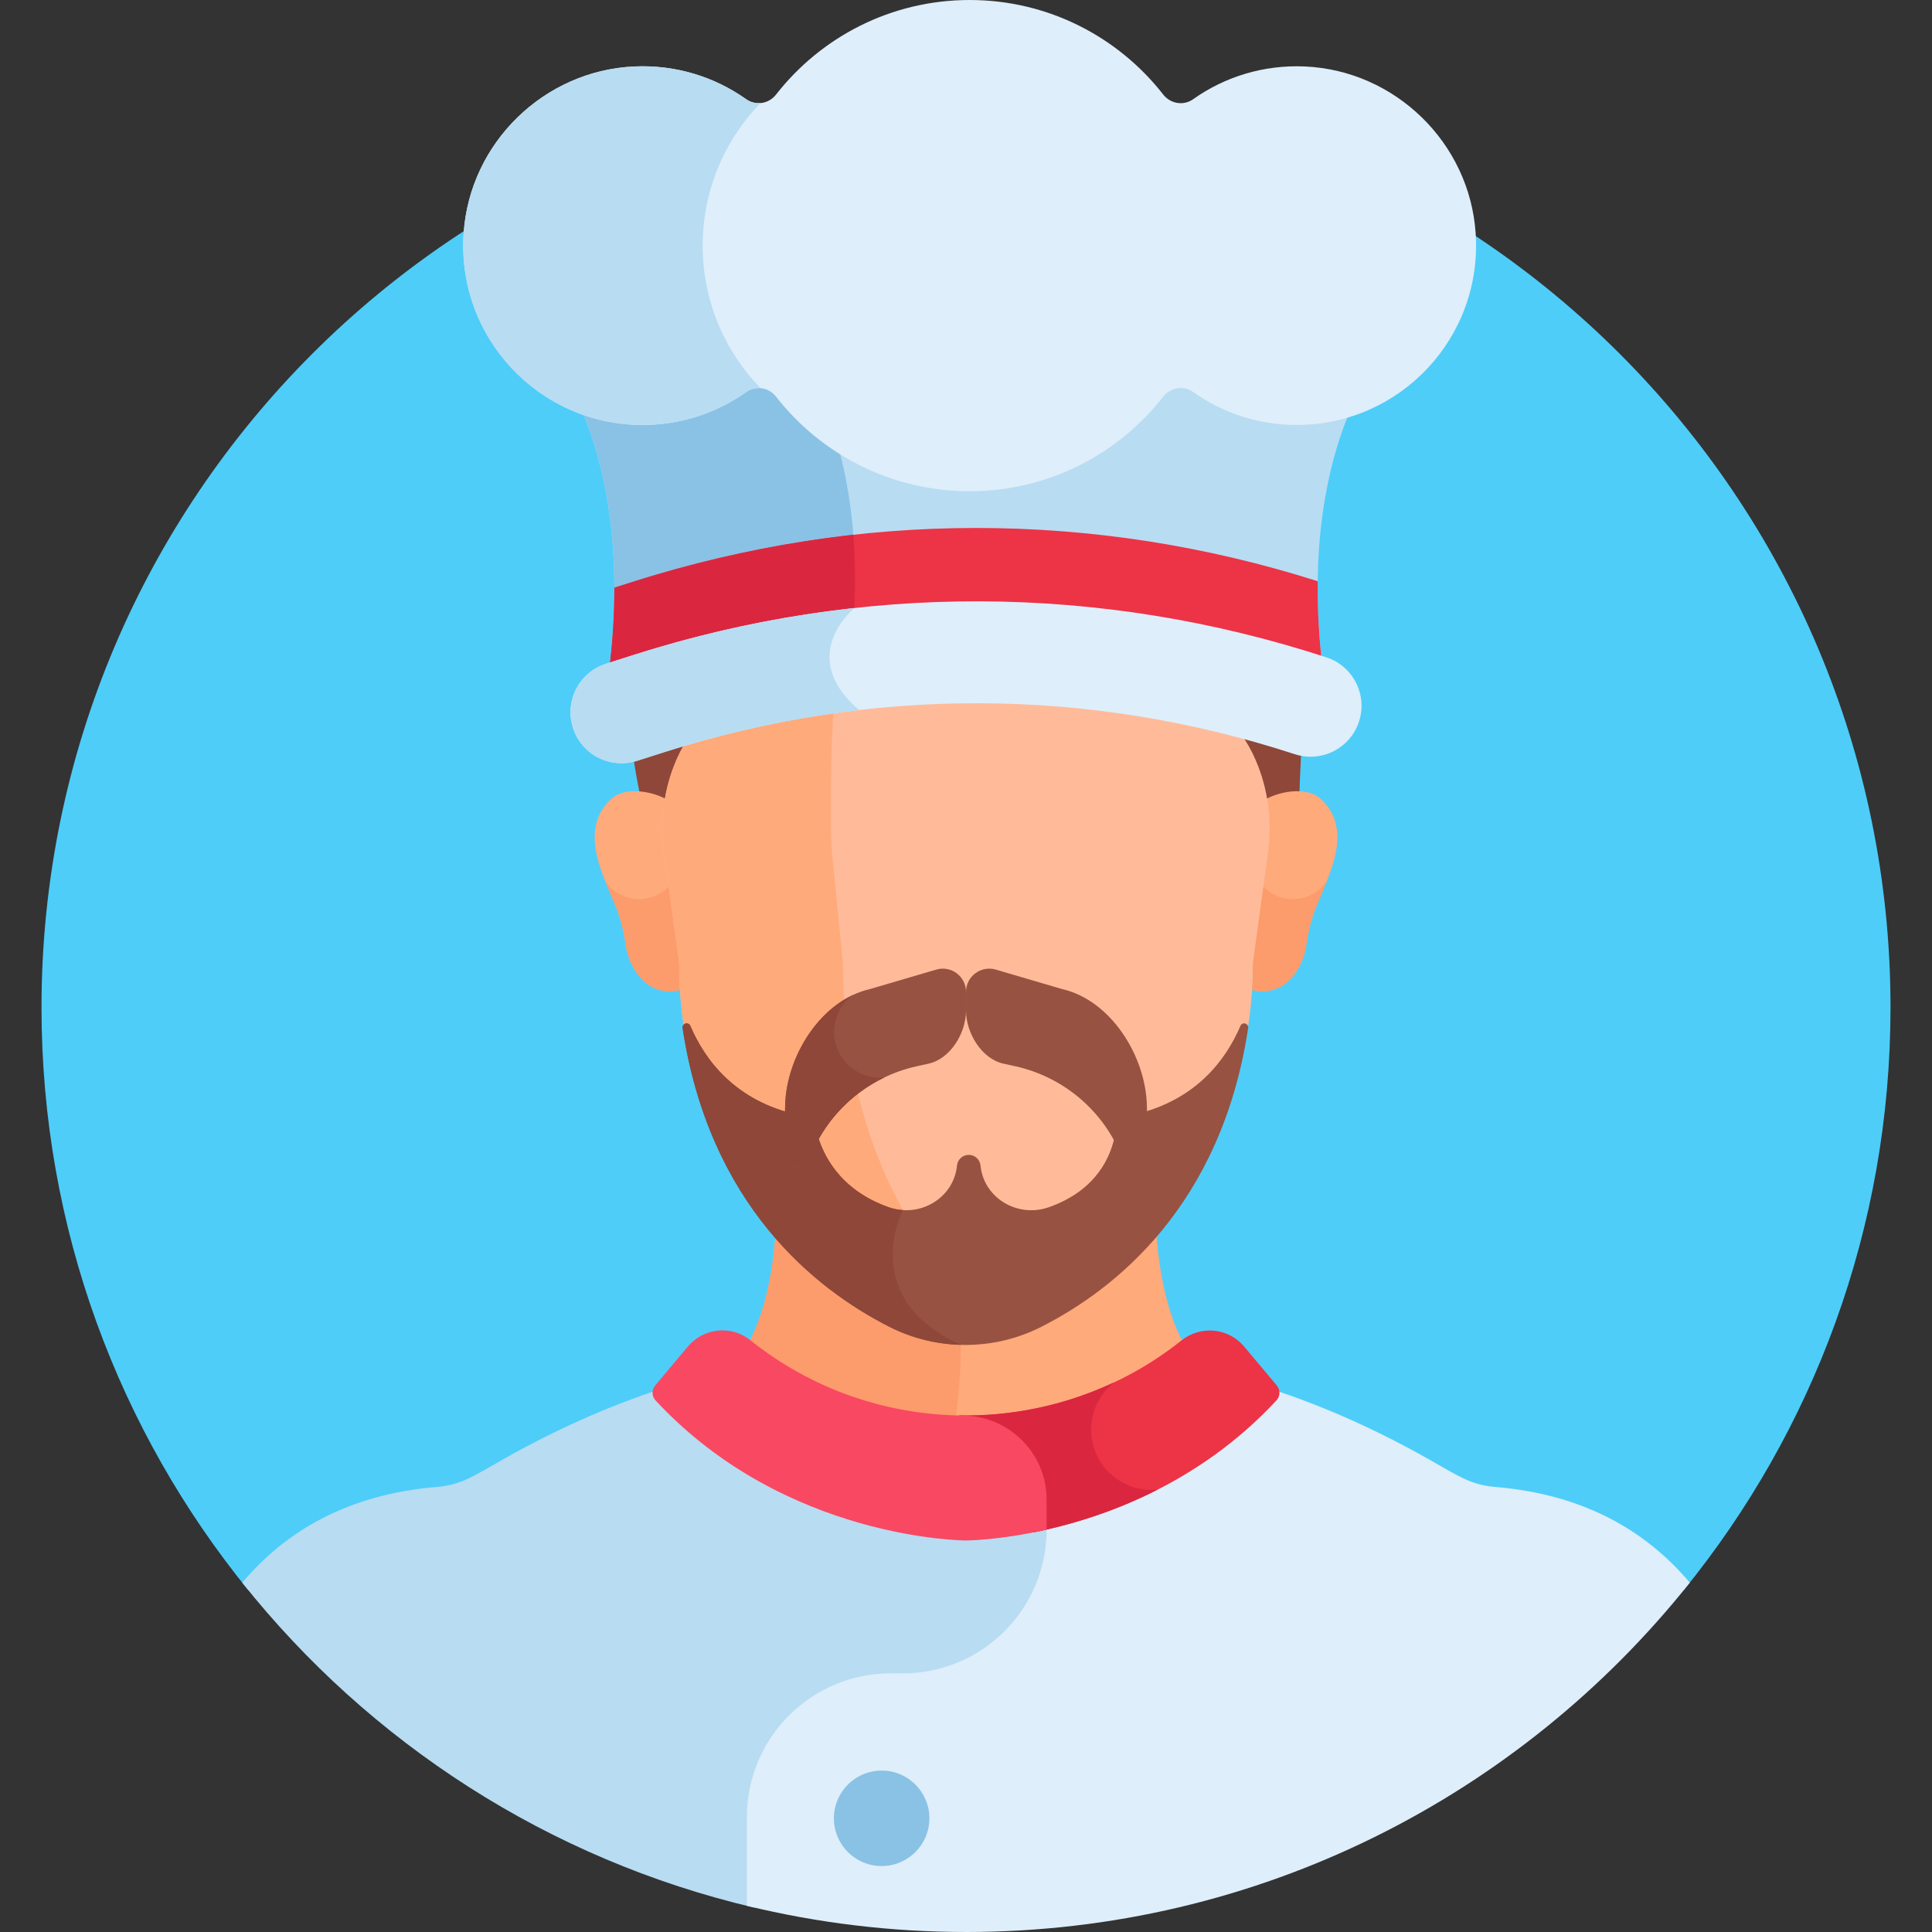 <svg height="512pt" viewBox="-11 0 512 512" width="512pt" xmlns="http://www.w3.org/2000/svg"><rect x="-11" y="0" width="512" height="512" fill="#333333" stroke="none"/><path d="m435.199 421.422c34.262-42.141 54.805-95.879 54.805-154.422 0-135.312-109.691-245.004-245-245.004-135.312 0-245.004 109.691-245.004 245.004 0 58.543 20.547 112.281 54.805 154.426zm0 0" fill="#4ecdf9"/><path d="m314.898 170.32c.387 5.281.238 10.266-.043 14.133-.324 4.473.742 8.957 3.156 12.75 1.43 2.238 2.559 4.613 3.461 6.957 1.117 2.914 1.91 5.922 2.398 8.98 2.594-1.258 6.297-2.625 9.469-2.176.387-13.445 1.629-27.941 1.629-27.941.473-2.332.863-4.621 1.176-6.871-7.039-2.207-14.125-4.156-21.246-5.832zm0 0" fill="#8e4739"/><path d="m175.02 171.668c-5.727 1.461-11.426 3.094-17.098 4.902l-3.035.969c.125 17.367 3.801 33.363 3.801 33.363 2.633.176 5.391 1.246 7.449 2.238.5-3.133 1.324-6.219 2.484-9.199.883-2.273 1.988-4.566 3.371-6.738 2.402-3.762 3.492-8.199 3.168-12.637-.266-3.559-.418-8.074-.141-12.898zm0 0" fill="#8e4739"/><path d="m339.004 211.711c-3.926-3.598-11.75-1.773-15.133.43.742 4.613.785 9.336.145 13.996l-3.992 29.07c0 2.344-.074 4.645-.207 6.902 9.73 2.938 14.566-5.801 15.379-11.797.352-2.582.926-5.129 1.719-7.609 2.59-8.086 11.93-21.973 2.09-30.992zm0 0" fill="#ffaa7b"/><path d="m331.613 238.27c-3.539 0-6.676-1.695-8.672-4.305l-2.918 21.242c0 2.344-.074 4.645-.211 6.902 9.734 2.938 14.57-5.801 15.383-11.797.352-2.582.926-5.125 1.719-7.609.828-2.586 2.348-5.766 3.707-9.188-1.965 2.867-5.266 4.754-9.008 4.754zm0 0" fill="#fc9b6b"/><path d="m151 211.711c3.93-3.598 11.75-1.773 15.133.43-.742 4.613-.781 9.336-.145 13.996l3.992 29.07c0 2.344.074 4.645.211 6.902-9.734 2.938-14.566-5.801-15.383-11.797-.352-2.582-.922-5.129-1.719-7.609-2.59-8.086-11.93-21.973-2.09-30.992zm0 0" fill="#ffaa7b"/><path d="m169.98 255.207-2.914-21.242c-1.996 2.609-5.133 4.305-8.672 4.305-3.742 0-7.043-1.887-9.008-4.754 1.359 3.422 2.875 6.602 3.703 9.188.797 2.48 1.371 5.027 1.719 7.609.816 5.996 5.652 14.734 15.383 11.797-.137-2.258-.211-4.559-.211-6.902zm0 0" fill="#fc9b6b"/><path d="m188.93 485.215c0-22.039 17.055-39.906 38.098-39.906h3.234c20.535 0 37.266-20.828 38.059-42.32-13.523 3.363-23.105 3.457-23.316 3.457-.473 0-47.434-.418-80.965-36.551-.402-.434-.41-1.117-.016-1.586l.195-.238c-14.492 4.738-28.246 10.973-41.828 18.633-7.633 4.305-11.082 6.816-17.562 7.348-23.836 1.949-40.293 11.898-51.633 25.371 33.738 42.398 81.234 73.359 135.734 86.125zm0 0" fill="#b8dcf2"/><path d="m245.004 512c77.688 0 146.922-36.168 191.809-92.578-11.344-13.469-27.801-23.422-51.637-25.371-6.477-.531-9.926-3.043-17.562-7.348-13.582-7.66-27.332-13.895-41.828-18.629l.199.234c.391.469.383 1.152-.02 1.586-19.199 20.691-42.84 29.672-59.605 33.566v1.898c0 21.039-17.059 38.098-38.098 38.098h-3.234c-21.039 0-38.098 17.059-38.098 38.098v23.504c18.617 4.523 38.062 6.941 58.074 6.941zm0 0" fill="#deeefa"/><path d="m303.074 356.742c-5.816-10.137-7.508-24.238-7.867-34.699-5.07 5.906-10.391 10.848-15.477 14.797-9.91 7.691-22.133 11.871-34.727 11.871s-24.82-4.18-34.727-11.871c-5.086-3.949-10.41-8.891-15.48-14.797-.359 10.457-2.051 24.562-7.867 34.699 33.68 26.77 82.469 26.77 116.145 0zm0 0" fill="#ffaa7b"/><path d="m194.797 322.043c-.359 10.461-2.051 24.562-7.867 34.699 16.039 12.75 35.508 19.414 55.141 20.02 1.789-11.723 1.527-20.371 1.527-20.371l-.359-7.715c-11.965-.371-23.52-4.5-32.961-11.836-5.086-3.949-10.41-8.891-15.48-14.797zm0 0" fill="#fc9b6b"/><path d="m319.012 196.203c-2.414-3.793-3.48-8.277-3.156-12.75.281-3.867.43-8.852.043-14.133-46.816-11.031-95.152-10.59-141.879 1.348-.277 4.828-.121 9.34.137 12.898.328 4.438-.766 8.875-3.164 12.637-1.383 2.172-2.488 4.465-3.371 6.738-2.871 7.371-3.707 15.363-2.633 23.191l3.992 29.074c0 41.805 22.316 70.215 41.297 84.957 9.906 7.691 22.133 11.871 34.727 11.871 12.59 0 24.816-4.18 34.723-11.871 18.984-14.742 41.297-43.152 41.297-84.957l3.992-29.07c1.062-7.75.254-15.664-2.547-22.977-.898-2.344-2.027-4.719-3.457-6.957zm0 0" fill="#fb9"/><path d="m242.227 340.16c-13.715-14.738-29.84-43.148-29.84-84.953l-2.887-29.078c-.777-7.824-.172-44.633 1.902-52.004.637-2.273 1.438-4.566 2.438-6.734.613-1.336 1.105-2.762 1.477-4.238-13.852 1.527-27.645 4.023-41.297 7.512-.277 4.828-.125 9.344.137 12.898.328 4.441-.766 8.879-3.164 12.641-1.383 2.168-2.488 4.465-3.371 6.738-2.871 7.367-3.707 15.363-2.633 23.188l3.992 29.078c0 41.801 22.316 70.215 41.297 84.953 9.906 7.695 22.133 11.875 34.727 11.875 4.391 0 8.734-.52 12.953-1.508-5.691-1.848-11.066-5.355-15.73-10.367zm0 0" fill="#ffaa7b"/><path d="m327.359 367.156-8.648-10.309c-4.176-4.98-11.543-5.66-16.625-1.605-17.008 13.566-38.031 20.289-59.039 19.863 11.332 1.914 19.977 11.66 19.977 23.512v7.457c17.078-3.422 43.172-12.234 64.258-34.961 1.023-1.102 1.043-2.805.078-3.957zm0 0" fill="#ed3346"/><path d="m263.023 398.617v7.449c9.074-1.816 20.691-5.152 32.754-11.297-.523.055-1.059.082-1.602.082-8.836 0-16-7.164-16-16 0-5.062 2.359-9.57 6.031-12.504-12.922 6.094-27.062 9.039-41.195 8.75 11.348 1.898 20.012 11.652 20.012 23.52zm0 0" fill="#db2640"/><path d="m244.113 375.125c-19.863-.168-39.773-6.734-56.332-19.996-5.02-4.02-12.355-3.207-16.488 1.719l-8.645 10.309c-.969 1.152-.949 2.855.074 3.957 34.453 37.129 82.281 37.129 82.281 37.129s8.703-.004 21.355-2.883v-7.988c0-12.285-9.957-22.145-22.246-22.246zm0 0" fill="#f94862"/><path d="m235.297 481.871c0 6.984-5.664 12.648-12.652 12.648s-12.652-5.664-12.652-12.648c0-6.988 5.664-12.652 12.652-12.652s12.652 5.664 12.652 12.652zm0 0" fill="#89c2e5"/><path d="m150.426 177.641 6.496-2.07c59.734-19.043 122.789-18.938 182.438.273-1.945-16.66-2.633-43.43 7.609-67.43-4.523 1.43-9.328 2.207-14.32 2.207-10.246 0-19.73-3.242-27.492-8.754-2.508-1.785-5.98-1.176-7.879 1.25-11.91 15.254-30.457 25.066-51.309 25.066-20.855 0-39.402-9.812-51.312-25.066-1.895-2.426-5.371-3.035-7.879-1.25-7.762 5.512-17.246 8.754-27.492 8.754-5.832 0-11.418-1.059-16.578-2.984 10.977 25.078 9.84 53.348 7.719 70.004zm0 0" fill="#b8dcf2"/><path d="m211.035 118.008c-6.273-4-11.816-9.043-16.379-14.891-1.895-2.426-5.371-3.035-7.879-1.25-7.762 5.512-17.246 8.754-27.492 8.754-5.832 0-11.418-1.059-16.578-2.984 10.977 25.078 9.844 53.348 7.723 70.004l6.492-2.07c19.199-6.121 38.742-10.25 58.406-12.418.742-12.973.191-29.191-4.293-45.145zm0 0" fill="#89c2e5"/><path d="m156.922 175.57c59.734-19.043 122.789-18.938 182.438.273-.715-6.117-1.254-13.602-1.152-21.812-59.309-18.84-121.934-18.828-181.285.09l-5.109 1.629c.016 8.344-.617 15.875-1.383 21.891zm0 0" fill="#ed3346"/><path d="m215.145 141.73c-34.277 3.793-61.031 13.398-63.332 14.02.012 7.238-.465 14.664-1.383 21.891 13.469-5.023 37.586-11.137 64.898-14.488.371-6.477.418-13.766-.184-21.422zm0 0" fill="#db2640"/><path d="m153.688 202.273c-5.719 0-11.031-3.664-12.859-9.406-2.262-7.105 1.66-14.699 8.766-16.961l7.328-2.336c60.113-19.164 123.598-18.941 183.582.633 7.09 2.316 10.961 9.938 8.645 17.023-2.312 7.09-9.938 10.961-17.02 8.645-54.57-17.809-112.316-18.008-167.008-.574l-7.332 2.336c-1.363.434-2.742.641-4.102.641zm0 0" fill="#deeefa"/><path d="m380.059 61.723c-1.645-23.883-21.312-43.039-45.227-44.109-11.062-.496-21.34 2.793-29.645 8.684-2.523 1.789-6 1.211-7.906-1.227-11.91-15.254-30.461-25.07-51.312-25.07-20.855 0-39.406 9.816-51.316 25.07-1.906 2.438-5.383 3.016-7.906 1.227-8.305-5.891-18.582-9.18-29.645-8.684-23.914 1.07-43.582 20.227-45.227 44.109-1.914 27.773 20.047 50.898 47.41 50.898 10.242 0 19.73-3.242 27.492-8.754 2.508-1.785 5.98-1.176 7.875 1.25 11.914 15.254 30.461 25.066 51.312 25.066 20.852 0 39.402-9.812 51.312-25.066 1.895-2.426 5.367-3.035 7.879-1.25 7.762 5.512 17.246 8.754 27.492 8.754 27.363 0 49.324-23.125 47.41-50.898zm0 0" fill="#deeefa"/><path d="m245.004 262.859v4.961c0 5.938 4.129 12.781 9.926 14.062l3.133.688c12.941 2.859 23.594 12.004 28.371 24.367 1.418 3.664 6.867 2.578 6.77-1.348l-.266-12.594c-.324-13.23-9.598-27.961-22.504-30.891l-17.539-5.152c-3.941-1.156-7.891 1.801-7.891 5.906zm0 0" fill="#975242"/><path d="m318.711 271.199c-.43 0-.809.254-.977.648-3.812 8.945-11.719 19.715-28.078 23.508-2.641.613-4.668 2.688-5.164 5.352-1.023 5.508-4.684 14.676-17.516 19.211-8.152 2.883-17.051-2.246-18.098-10.734-.012-.113-.023-.223-.039-.332-.168-1.586-1.496-2.801-3.109-2.801s-2.938 1.219-3.109 2.801c-.012.109-.023.223-.039.332-1.047 8.488-9.941 13.617-18.098 10.734-13.227-4.676-17.57-14.273-18.992-19.711-.629-2.406-2.609-4.211-5.039-4.75-16.656-3.703-24.672-14.586-28.516-23.609-.168-.395-.547-.648-.977-.648-.656 0-1.164.59-1.066 1.238 7.109 46.949 35.117 69.184 54.805 79.176 12.625 6.41 27.621 6.418 40.246.012 19.691-9.988 47.715-32.219 54.828-79.188.102-.645-.406-1.238-1.062-1.238zm0 0" fill="#975242"/><path d="m175.215 65.094c0-14.703 5.855-28.031 15.348-37.801-1.312.121-2.664-.18-3.816-.996-8.305-5.891-18.582-9.18-29.645-8.684-23.914 1.07-43.582 20.23-45.227 44.109-1.914 27.773 20.047 50.898 47.41 50.898 10.242 0 19.73-3.242 27.492-8.754 1.141-.812 2.48-1.105 3.781-.98-9.492-9.773-15.344-23.098-15.344-37.793zm0 0" fill="#b8dcf2"/><path d="m215.418 161.141c-19.691 2.164-39.27 6.301-58.496 12.43l-7.328 2.336c-7.105 2.262-11.027 9.855-8.766 16.961 1.828 5.742 7.141 9.406 12.859 9.406 1.359 0 2.738-.207 4.102-.641l7.332-2.336c16.945-5.402 34.184-9.105 51.527-11.125-16.699-14.285-1.535-26.781-1.23-27.031zm0 0" fill="#b8dcf2"/><path d="m224.699 351.613c5.941 3.016 12.406 4.598 18.898 4.777-27.562-12.52-15.301-35.695-15.301-35.695v-.02c-1.27-.078-2.547-.312-3.809-.758-13.227-4.676-17.574-14.273-18.996-19.711-.629-2.406-2.605-4.211-5.035-4.75-16.656-3.703-24.672-14.586-28.516-23.609-.168-.395-.551-.648-.98-.648-.656 0-1.16.59-1.062 1.238 7.109 46.949 35.113 69.184 54.801 79.176zm0 0" fill="#8e4739"/><path d="m245.004 262.859v4.961c0 5.938-4.129 12.781-9.93 14.062l-3.129.688c-12.941 2.859-23.594 12.004-28.371 24.367-1.418 3.664-6.867 2.578-6.77-1.348l.266-12.594c.324-13.23 9.594-27.961 22.504-30.891l17.539-5.152c3.941-1.156 7.891 1.801 7.891 5.906zm0 0" fill="#975242"/><path d="m222.176 285.602c-6.699 0-12.125-5.426-12.125-12.125 0-4.043 1.988-7.617 5.031-9.82-10.516 4.906-17.727 17.699-18.012 29.34l-.266 12.594c-.098 3.926 5.352 5.012 6.77 1.348 3.672-9.5 10.82-17.09 19.805-21.395-.395.039-.797.059-1.203.059zm0 0" fill="#8e4739"/></svg>